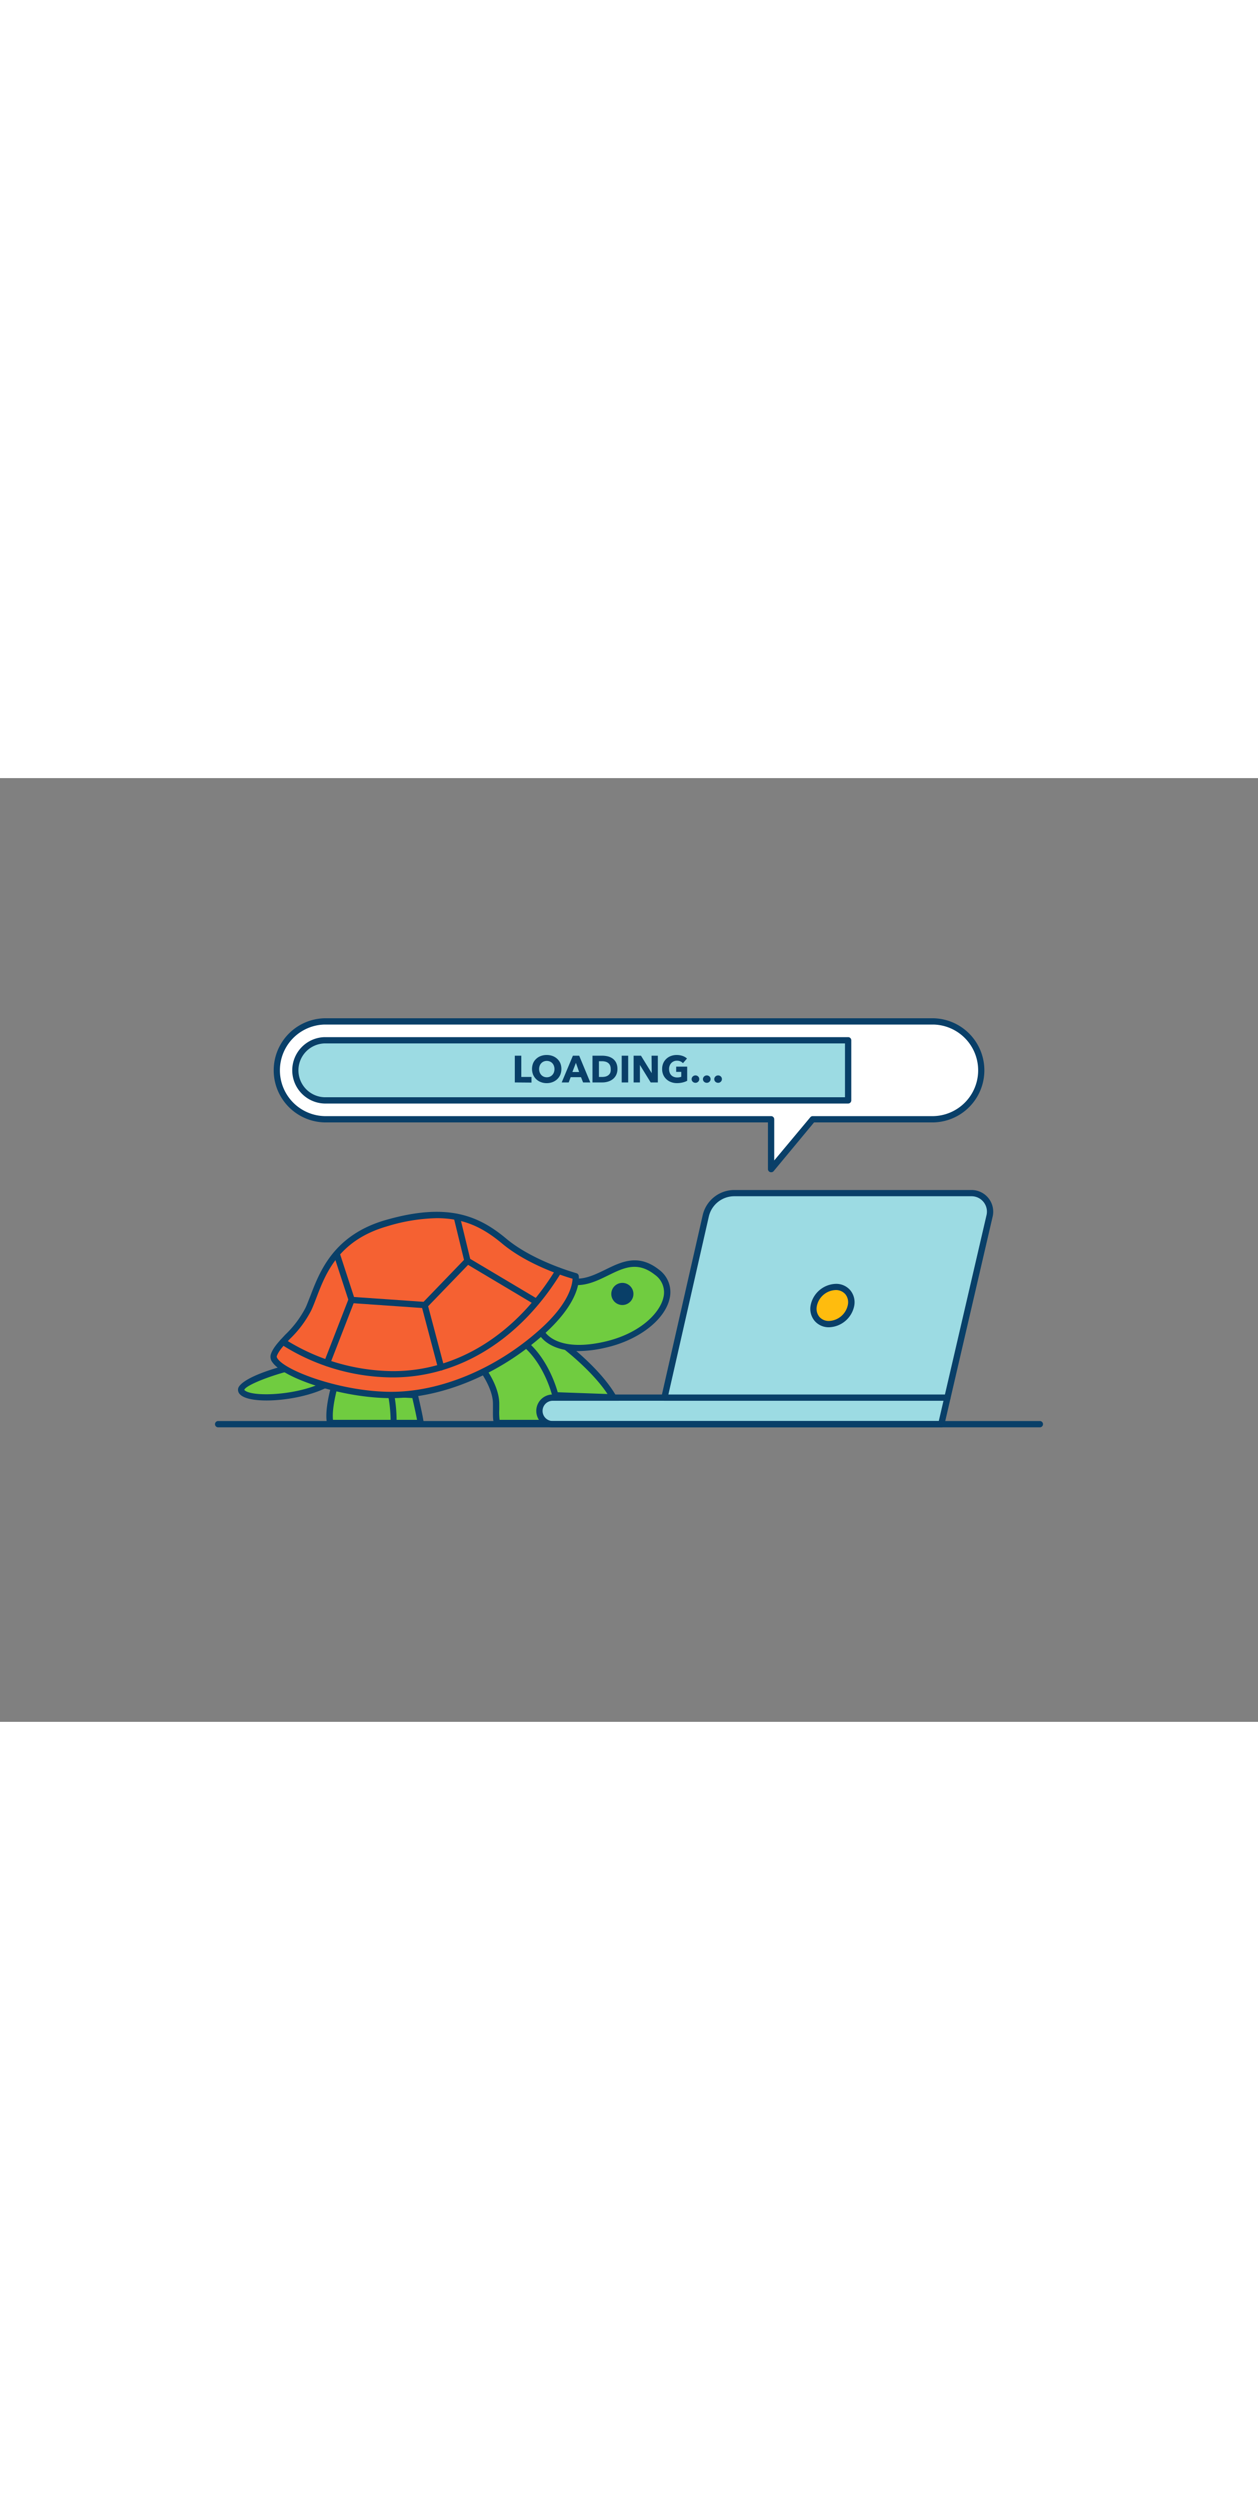 <svg xmlns="http://www.w3.org/2000/svg" class="illustrations_image" data-imageid="loading-outline" style="width:151px" viewBox="0 0 400 300"><rect x="0" y="0" width="400" height="300" fill="#808080" stroke="none"/><g data-name="#128_loading_outline"><path fill="#70cc40" d="M131.91 196.1s1.49 6.22 1.87 8.88h-15v-9.61Z"/><path fill="#093f68" d="M133.78 206h-15a1 1 0 0 1-1-1v-9.61a1 1 0 0 1 1.05-1l13.09.72a1 1 0 0 1 .92.77c.06.25 1.51 6.29 1.89 9a1 1 0 0 1-1 1.15Zm-14-2h12.82c-.41-2.23-1.16-5.49-1.49-6.92l-11.29-.63Z"/><path fill="#70cc40" d="M179.16 180.16s10.94 8.17 15.82 16.7l-21.26-.76s-5.83-13.5-11.64-15c0 0 7.79-8.31 9.43-8.09s7.65 7.15 7.65 7.15"/><path fill="#093f68" d="m195 197.86-21.26-.76a1 1 0 0 1-.88-.6c-1.57-3.63-6.59-13.29-11-14.39a1 1 0 0 1-.72-.69 1 1 0 0 1 .23-1c5.4-5.77 8.87-8.62 10.3-8.4 1.8.25 6.28 5.17 8.2 7.36 1.11.84 11.24 8.64 16 16.94a1 1 0 0 1-.87 1.5Zm-20.6-2.74 18.77.67c-5.08-7.68-14.48-14.76-14.58-14.83a.75.75 0 0 1-.16-.15c-2.64-3-6-6.38-7-6.75-1 .3-4.51 3.5-7.6 6.71 4.97 2.69 9.43 11.91 10.55 14.35Z"/><path fill="#70cc40" d="M172.22 176.14s3.48 7.67 20 4 25.09-16.47 16.7-23.1c-10.76-8.5-17.8 5.71-28.6 2.6Z"/><path fill="#093f68" d="M184 182.14c-10.05 0-12.6-5.31-12.72-5.59a1 1 0 0 1 0-.85l8.06-16.48a1 1 0 0 1 1.17-.52c4.37 1.26 8.06-.55 12-2.46 5.14-2.52 10.46-5.12 17 0a8.83 8.83 0 0 1 3.39 9.27c-1.58 6.85-10 13.26-20.49 15.58a38.85 38.85 0 0 1-8.41 1.05m-10.67-6c1 1.38 5.37 6 18.6 3.09 11.4-2.52 17.83-9.07 19-14.08a6.82 6.82 0 0 0-2.68-7.25c-5.54-4.38-9.87-2.27-14.87.18-3.85 1.89-7.83 3.84-12.57 2.8Zm-1.14 0"/><path fill="#70cc40" d="M158.14 205h19.26c1.09-5.24-2.62-18.31-10-24.82l-14 7.63s4.4 5.75 4.4 11.06c-.05 3.51-.2 5.01.34 6.13"/><path fill="#093f68" d="M177.4 206h-19.26a1 1 0 0 1-.9-.56c-.53-1.1-.52-2.32-.5-4.74v-1.83c0-4.9-4.15-10.4-4.19-10.45a1 1 0 0 1 .32-1.49l14-7.63a1 1 0 0 1 1.14.13c7.71 6.77 11.54 20.09 10.36 25.77a1 1 0 0 1-.97.8m-18.54-2h17.68c.56-5.37-2.91-16.56-9.33-22.6l-12.39 6.75c1.28 1.91 3.93 6.39 3.93 10.72v1.84a19.22 19.22 0 0 0 .11 3.29"/><path fill="#70cc40" d="M125.16 205a46.68 46.68 0 0 0-.74-8.88l-18.14-2.36s-2.12 7.3-1.28 11.24Z"/><path fill="#093f68" d="M125.16 206H105a1 1 0 0 1-1-.78c-.92-4.13 1.17-11.43 1.26-11.74a1 1 0 0 1 1.09-.71l18.14 2.36a1 1 0 0 1 .85.81 46.63 46.63 0 0 1 .76 9.13 1 1 0 0 1-.94.93m-19.28-2h18.32a45.89 45.89 0 0 0-.65-7L107 194.85c-.44 1.81-1.44 6.15-1.12 9.15"/><path fill="#70cc40" d="M90.62 187.79s-16.38 4.47-13.63 7.4 17.9 1.89 26.26-2.26Z"/><path fill="#093f68" d="M84.74 197.85c-4 0-7.22-.63-8.48-2a2 2 0 0 1-.51-1.93c.23-.8 2-3.66 14.6-7.11a1 1 0 0 1 .65 0l12.62 5.19a1 1 0 0 1 .62.89 1 1 0 0 1-.55.94c-5.19 2.57-12.92 4.02-18.95 4.02m5.82-9c-6.71 1.87-12.69 4.48-12.88 5.65 2 2.14 14.36 1.88 23-1.52Z"/><path fill="#f56132" d="M183 158.38s-13.73-3.67-22.71-11.18-18.49-11.17-37.54-5.67-21.43 20.33-24.72 27.28-9.53 10.44-11 14.66 19.23 12.63 37.36 12.63 35.71-9.15 47.8-20S183 158.38 183 158.38"/><path fill="#093f68" d="M124.42 197.1c-15.72 0-34.21-6.34-37.76-11.34a2.78 2.78 0 0 1-.54-2.62c.75-2.17 2.53-4 4.59-6.21a32.67 32.67 0 0 0 6.43-8.54c.52-1.1 1-2.45 1.58-3.87 2.93-7.65 7.34-19.21 23.77-24 19.41-5.6 29.41-1.7 38.47 5.87 8.69 7.27 22.19 10.93 22.32 11a1 1 0 0 1 .73.79c.05.3 1.24 7.63-11.13 18.69-14.16 12.67-32.27 20.23-48.46 20.23m14.49-57.21a57.55 57.55 0 0 0-15.86 2.6c-15.47 4.46-19.51 15-22.46 22.74-.56 1.46-1.09 2.85-1.64 4a34.33 34.33 0 0 1-6.79 9.07c-1.9 2-3.54 3.72-4.16 5.48-.08.24.15.61.29.81 2.88 4.05 20.58 10.5 36.13 10.5 15.71 0 33.33-7.37 47.13-19.7C181 167 182 161 182.05 159.14c-3-.86-14.4-4.5-22.38-11.17-5.86-4.9-11.89-8.08-20.76-8.08"/><path fill="#093f68" d="M124.91 190.51h-.5a66.19 66.19 0 0 1-35-10.5 1 1 0 1 1 1.16-1.63 65.48 65.48 0 0 0 33.89 10.13c20.65.23 39.69-11.63 52.32-32.43a1 1 0 0 1 1.37-.34 1 1 0 0 1 .34 1.38c-12.93 21.24-32.42 33.39-53.58 33.39"/><path fill="#093f68" d="m135 168.5-23.24-1.61a1 1 0 0 1-.88-.69l-4.77-14.63a1 1 0 0 1 1.9-.62l4.56 14 22.11 1.53 12.86-13.33-3.27-13.43a1 1 0 0 1 1.94-.47l3.4 14a1 1 0 0 1-.25.94l-13.57 14.06a1 1 0 0 1-.79.25"/><path fill="#093f68" d="M104 186.94a.89.89 0 0 1-.36-.07 1 1 0 0 1-.58-1.29l7.79-20.06a1 1 0 1 1 1.86.73l-7.78 20.05a1 1 0 0 1-.93.64M140.27 188.29a1 1 0 0 1-1-.74l-5.24-19.8a1 1 0 0 1 1.93-.51l5.25 19.8a1 1 0 0 1-.71 1.22ZM170.1 167.24a1.06 1.06 0 0 1-.51-.14l-21.51-12.81a1 1 0 0 1 1-1.72l21.52 12.81a1 1 0 0 1-.52 1.86Z"/><circle cx="197.89" cy="163.98" r="3.52" fill="#093f68"/><path fill="#9cdbe3" d="m224.39 139.21-13.12 57.73h-35.53a4.22 4.22 0 0 0-4.23 4.22 4.22 4.22 0 0 0 4.23 4.22H299.3l15.35-66.23a5.89 5.89 0 0 0-5.74-7.22h-75.39a9.36 9.36 0 0 0-9.13 7.28" class="target-color"/><path fill="#093f68" d="M299.3 206.38H175.74a5.22 5.22 0 1 1 0-10.44h34.73L223.42 139a10.3 10.3 0 0 1 10.1-8.06h75.39a6.89 6.89 0 0 1 6.72 8.44l-15.36 66.24a1 1 0 0 1-.97.76m-123.56-8.44a3.22 3.22 0 1 0 0 6.44H298.5l15.18-65.46a4.89 4.89 0 0 0-4.77-6h-75.39a8.31 8.31 0 0 0-8.15 6.5l-13.12 57.73a1 1 0 0 1-1 .78Z"/><path fill="#fff" d="M296.84 77.34H103.16a15.56 15.56 0 0 0 0 31.11h142v15.84l13.23-15.84h38.43a15.56 15.56 0 0 0 0-31.11Z"/><path fill="#093f68" d="M245.18 125.29a1 1 0 0 1-.34-.06 1 1 0 0 1-.66-.94v-14.84h-141a16.56 16.56 0 0 1 0-33.11h193.66a16.56 16.56 0 0 1 0 33.11h-38L246 124.93a1 1 0 0 1-.82.36m-142-46.95a14.56 14.56 0 0 0 0 29.11h142a1 1 0 0 1 1 1v13.09l11.47-13.73a1 1 0 0 1 .76-.36h38.43a14.56 14.56 0 0 0 0-29.11Z"/><path fill="#9cdbe3" d="M269.68 83.34H103.16a9.56 9.56 0 0 0 0 19.11h166.52Z" class="target-color"/><path fill="#093f68" d="M269.68 103.45H103.16a10.56 10.56 0 0 1 0-21.11h166.52a1 1 0 0 1 1 1v19.11a1 1 0 0 1-1 1M103.16 84.34a8.56 8.56 0 0 0 0 17.11h165.52V84.34Z"/><path fill="#093f68" d="M163.69 96.74v-8.5h2.07V95H169v1.79ZM178.5 92.46a4.79 4.79 0 0 1-.35 1.84 4.29 4.29 0 0 1-1 1.43 4.44 4.44 0 0 1-1.47.91 5.11 5.11 0 0 1-1.85.33 5 5 0 0 1-1.84-.33 4.24 4.24 0 0 1-1.47-.91 4.29 4.29 0 0 1-1-1.43 5 5 0 0 1 0-3.69 4 4 0 0 1 1-1.39 4.2 4.2 0 0 1 1.47-.89 5.19 5.19 0 0 1 1.84-.31 5.32 5.32 0 0 1 1.85.31 4.39 4.39 0 0 1 1.47.89 4 4 0 0 1 1 1.39 4.77 4.77 0 0 1 .35 1.85m-2.2 0a3 3 0 0 0-.18-1 2.49 2.49 0 0 0-.49-.82 2.33 2.33 0 0 0-.77-.54 2.55 2.55 0 0 0-2 0 2.29 2.29 0 0 0-.76.54 2.21 2.21 0 0 0-.5.82 3 3 0 0 0-.18 1 3.06 3.06 0 0 0 .18 1.06 2.56 2.56 0 0 0 .5.83 2.32 2.32 0 0 0 .76.55 2.47 2.47 0 0 0 1 .2 2.38 2.38 0 0 0 1-.2 2.36 2.36 0 0 0 .77-.55 2.39 2.39 0 0 0 .5-.83 3.06 3.06 0 0 0 .17-1.06M185.4 96.74l-.66-1.67h-3.29l-.62 1.67h-2.23l3.56-8.5h2l3.53 8.5Zm-2.28-6.23L182 93.43h2.14ZM196.32 92.47a4.25 4.25 0 0 1-.41 1.92 3.91 3.91 0 0 1-1.1 1.34 4.57 4.57 0 0 1-1.53.76 5.92 5.92 0 0 1-1.72.25h-3.17v-8.5h3.07a7.66 7.66 0 0 1 1.78.21 4.61 4.61 0 0 1 1.56.7 3.6 3.6 0 0 1 1.1 1.3 4.41 4.41 0 0 1 .42 2.02m-2.14 0a2.68 2.68 0 0 0-.23-1.2 2 2 0 0 0-.62-.75 2.48 2.48 0 0 0-.89-.4 4.4 4.4 0 0 0-1-.12h-1v5h1a4.68 4.68 0 0 0 1.07-.12 2.49 2.49 0 0 0 .9-.42 2 2 0 0 0 .62-.76 2.66 2.66 0 0 0 .15-1.23M197.68 96.74v-8.5h2.06v8.5ZM206.89 96.74l-3.42-5.56v5.56h-2v-8.5h2.34l3.41 5.55-.05-5.55h2v8.5ZM217.06 96.75a7.37 7.37 0 0 1-1.81.21 5.15 5.15 0 0 1-1.88-.33 4.29 4.29 0 0 1-1.48-.91 4.11 4.11 0 0 1-1-1.41 4.52 4.52 0 0 1-.35-1.83 4.59 4.59 0 0 1 .35-1.85 4.15 4.15 0 0 1 1-1.41 4.25 4.25 0 0 1 1.46-.89 5.14 5.14 0 0 1 1.81-.31 5.7 5.7 0 0 1 1.88.3 4 4 0 0 1 1.4.82l-1.29 1.48a2.31 2.31 0 0 0-.8-.57 2.62 2.62 0 0 0-1.11-.22 2.35 2.35 0 0 0-1 .2 2.3 2.3 0 0 0-.79.55 2.25 2.25 0 0 0-.52.84 2.81 2.81 0 0 0-.19 1.06 3.4 3.4 0 0 0 .17 1.08 2.24 2.24 0 0 0 1.31 1.4 3 3 0 0 0 1.11.2 3.85 3.85 0 0 0 .69-.06 2.43 2.43 0 0 0 .6-.17v-1.55H215v-1.66h3.5v4.5a6.09 6.09 0 0 1-1.44.53M222.34 95.68a1.09 1.09 0 0 1-.36.84 1.15 1.15 0 0 1-.84.34 1.28 1.28 0 0 1-.48-.09 1.14 1.14 0 0 1-.39-.25 1.11 1.11 0 0 1-.26-1.28 1.22 1.22 0 0 1 .26-.38 1.33 1.33 0 0 1 .39-.26 1.28 1.28 0 0 1 .48-.09 1.19 1.19 0 0 1 .84.33 1.12 1.12 0 0 1 .36.84M225.94 95.68a1.09 1.09 0 0 1-.36.84 1.15 1.15 0 0 1-.84.34 1.28 1.28 0 0 1-.48-.09 1.14 1.14 0 0 1-.39-.25 1.11 1.11 0 0 1-.26-1.28 1.22 1.22 0 0 1 .26-.38 1.33 1.33 0 0 1 .39-.26 1.28 1.28 0 0 1 .48-.09 1.19 1.19 0 0 1 .84.33 1.12 1.12 0 0 1 .36.84M229.54 95.68a1.09 1.09 0 0 1-.36.84 1.15 1.15 0 0 1-.84.34 1.28 1.28 0 0 1-.48-.09 1.14 1.14 0 0 1-.39-.25 1.11 1.11 0 0 1-.26-1.28 1.22 1.22 0 0 1 .26-.38 1.33 1.33 0 0 1 .39-.26 1.28 1.28 0 0 1 .48-.09 1.19 1.19 0 0 1 .84.33 1.12 1.12 0 0 1 .36.84M301.25 197.94h-90a1 1 0 0 1 0-2h90a1 1 0 0 1 0 2"/><ellipse cx="264.66" cy="167.65" fill="#ffbc0e" rx="6.47" ry="5.4" transform="rotate(-42.42 264.637 167.645)"/><path fill="#093f68" d="M263.59 174.57a5.88 5.88 0 0 1-4.6-2.06 6 6 0 0 1-1.22-5 8.44 8.44 0 0 1 8-6.74 5.86 5.86 0 0 1 4.61 2.06 6 6 0 0 1 1.22 5 8.45 8.45 0 0 1-8.01 6.74m2.14-11.83a6.35 6.35 0 0 0-6 5.09 4.07 4.07 0 0 0 .78 3.4 3.91 3.91 0 0 0 3.07 1.34 6.38 6.38 0 0 0 6-5.09 4.06 4.06 0 0 0-.78-3.4 3.94 3.94 0 0 0-3.07-1.34M330.64 206.38H69.36a1 1 0 0 1 0-2h261.28a1 1 0 0 1 0 2"/></g></svg>